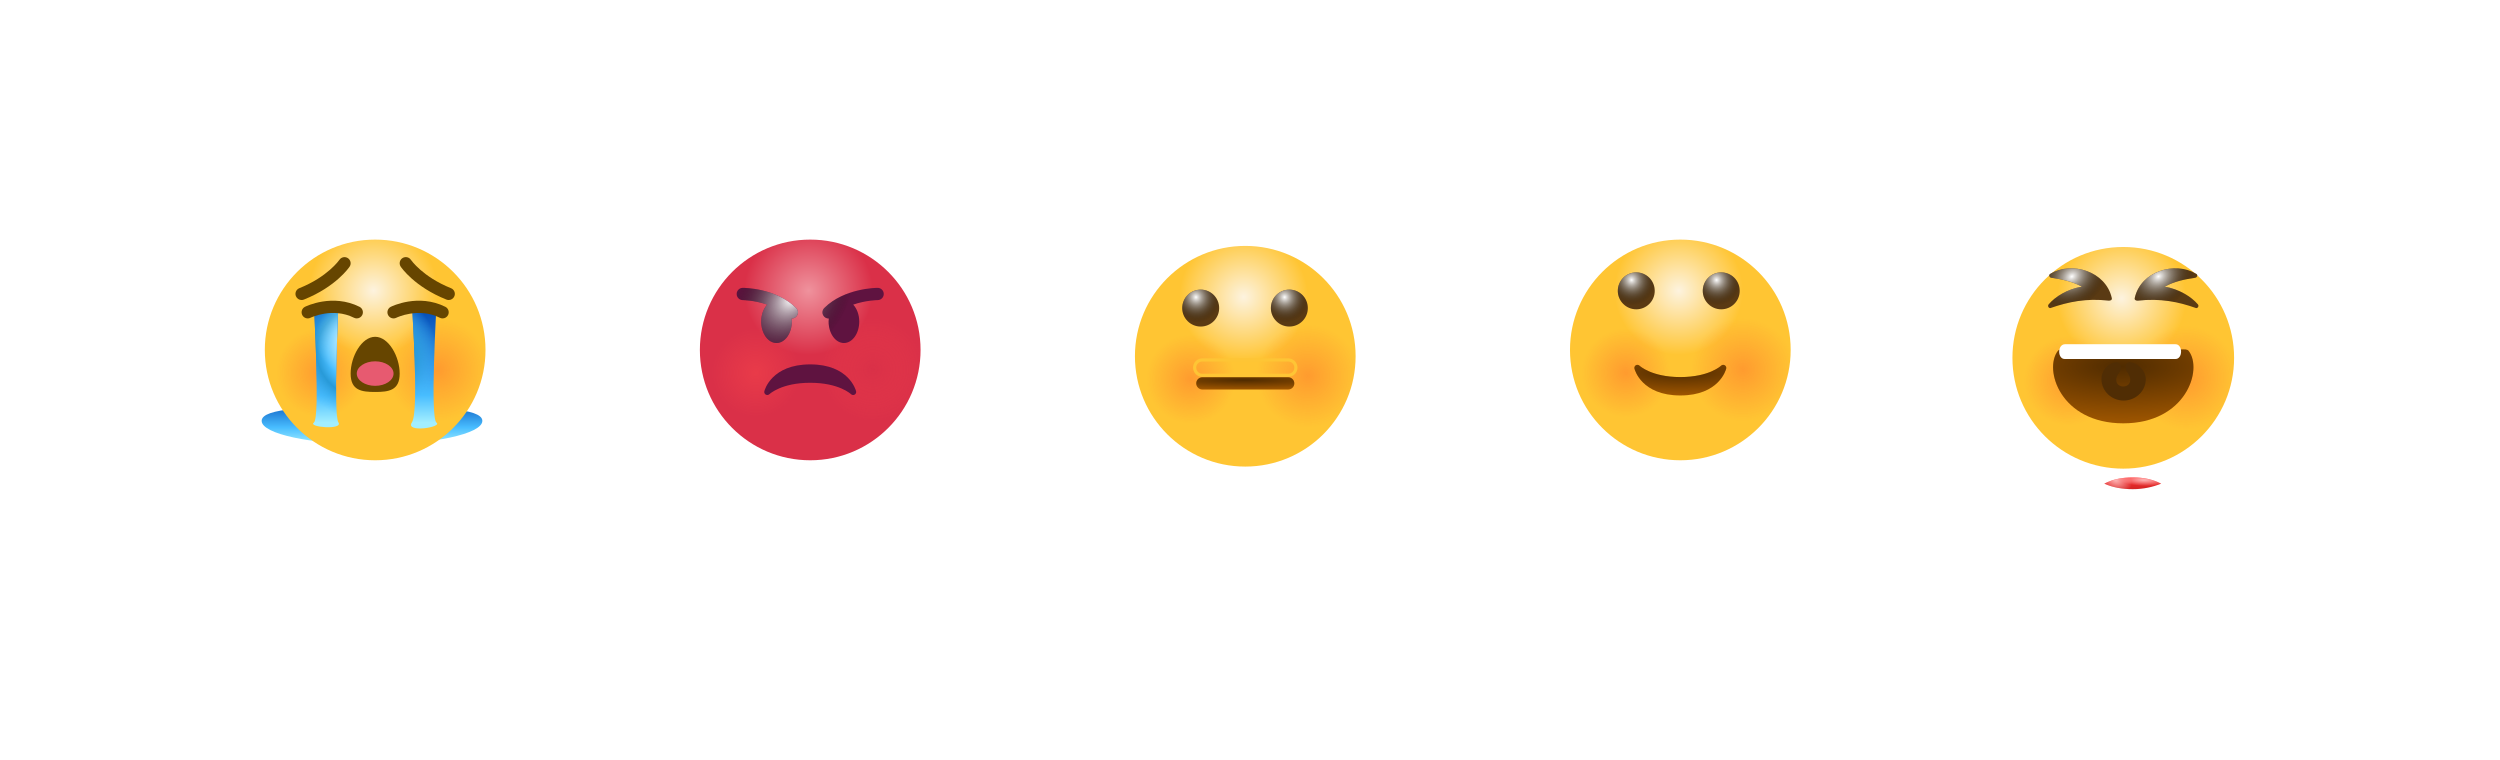 <svg width="793" height="241" viewBox="0 0 793 241" fill="none" xmlns="http://www.w3.org/2000/svg">
<g filter="url(#filter0_ddiiii_203_234)">
<path d="M673.5 138.656C692.916 138.656 708.656 122.916 708.656 103.5C708.656 84.084 692.916 68.344 673.5 68.344C654.084 68.344 638.344 84.084 638.344 103.5C638.344 122.916 654.084 138.656 673.5 138.656Z" fill="url(#paint0_radial_203_234)"/>
<path d="M673.5 138.656C692.916 138.656 708.656 122.916 708.656 103.5C708.656 84.084 692.916 68.344 673.5 68.344C654.084 68.344 638.344 84.084 638.344 103.5C638.344 122.916 654.084 138.656 673.5 138.656Z" fill="url(#paint1_radial_203_234)" fill-opacity="0.4"/>
<path d="M673.5 138.656C692.916 138.656 708.656 122.916 708.656 103.5C708.656 84.084 692.916 68.344 673.5 68.344C654.084 68.344 638.344 84.084 638.344 103.5C638.344 122.916 654.084 138.656 673.5 138.656Z" fill="url(#paint2_radial_203_234)" fill-opacity="0.4"/>
</g>
<g filter="url(#filter1_ddii_203_234)">
<path d="M696.586 88.734C697.289 89.086 696.938 89.906 696.352 90.023C693.188 90.492 689.906 91.078 686.625 92.836C691.313 93.656 695.063 96 697.172 98.461C697.641 99.047 697.055 99.75 696.586 99.633C690.961 97.641 685.219 96.469 678.07 97.289C677.484 97.289 677.016 97.055 677.133 96.469C679.008 87.914 689.906 84.75 696.586 88.734Z" fill="#5A3A13"/>
<path d="M696.586 88.734C697.289 89.086 696.938 89.906 696.352 90.023C693.188 90.492 689.906 91.078 686.625 92.836C691.313 93.656 695.063 96 697.172 98.461C697.641 99.047 697.055 99.75 696.586 99.633C690.961 97.641 685.219 96.469 678.07 97.289C677.484 97.289 677.016 97.055 677.133 96.469C679.008 87.914 689.906 84.75 696.586 88.734Z" fill="url(#paint3_radial_203_234)" style="mix-blend-mode:soft-light"/>
</g>
<g filter="url(#filter2_ddii_203_234)">
<path d="M650.414 88.734C649.711 89.086 650.063 89.906 650.648 90.023C653.813 90.492 657.094 91.078 660.375 92.836C655.688 93.656 651.938 96 649.828 98.461C649.359 99.047 649.945 99.75 650.414 99.633C656.039 97.641 661.781 96.469 668.93 97.289C669.516 97.289 669.984 97.055 669.867 96.469C667.992 87.914 657.094 84.75 650.414 88.734Z" fill="#5A3A13"/>
<path d="M650.414 88.734C649.711 89.086 650.063 89.906 650.648 90.023C653.813 90.492 657.094 91.078 660.375 92.836C655.688 93.656 651.938 96 649.828 98.461C649.359 99.047 649.945 99.75 650.414 99.633C656.039 97.641 661.781 96.469 668.93 97.289C669.516 97.289 669.984 97.055 669.867 96.469C667.992 87.914 657.094 84.75 650.414 88.734Z" fill="url(#paint4_radial_203_234)" style="mix-blend-mode:soft-light"/>
</g>
<g filter="url(#filter3_ii_203_234)">
<path d="M694.242 106.312C693.773 105.727 692.953 105.844 692.016 105.844H654.984C654.047 105.844 653.227 105.727 652.758 106.312C648.187 112.172 653.578 129.281 673.5 129.281C693.422 129.281 698.812 112.172 694.242 106.312Z" fill="#9F5600"/>
<path d="M694.242 106.312C693.773 105.727 692.953 105.844 692.016 105.844H654.984C654.047 105.844 653.227 105.727 652.758 106.312C648.187 112.172 653.578 129.281 673.5 129.281C693.422 129.281 698.812 112.172 694.242 106.312Z" fill="url(#paint5_radial_203_234)" fill-opacity="0.5"/>
</g>
<path d="M675.609 114.867C674.906 114.867 673.852 115.453 674.32 117.211C674.555 118.031 675.727 119.086 675.727 120.492C675.727 123.305 671.273 123.305 671.273 120.492C671.273 119.086 672.445 118.148 672.68 117.211C673.031 115.57 671.977 114.867 671.391 114.867C669.516 114.867 666.586 116.859 666.586 120.258C666.586 124.008 669.75 127.055 673.617 127.055C677.484 127.055 680.648 124.008 680.648 120.258C680.531 116.977 677.484 114.984 675.609 114.867Z" fill="#502D04"/>
<g filter="url(#filter4_dddiii_203_234)">
<path d="M664.477 125.414C667.055 126.586 670.102 127.172 673.5 127.172C676.898 127.172 679.945 126.469 682.523 125.414C680.062 124.125 677.016 123.422 673.5 123.422C669.984 123.422 666.937 124.125 664.477 125.414Z" fill="url(#paint6_linear_203_234)"/>
<path d="M664.477 125.414C667.055 126.586 670.102 127.172 673.5 127.172C676.898 127.172 679.945 126.469 682.523 125.414C680.062 124.125 677.016 123.422 673.5 123.422C669.984 123.422 666.937 124.125 664.477 125.414Z" fill="url(#paint7_radial_203_234)" fill-opacity="0.8"/>
<path d="M664.477 125.414C667.055 126.586 670.102 127.172 673.5 127.172C676.898 127.172 679.945 126.469 682.523 125.414C680.062 124.125 677.016 123.422 673.5 123.422C669.984 123.422 666.937 124.125 664.477 125.414Z" fill="url(#paint8_radial_203_234)" fill-opacity="0.8"/>
</g>
<g filter="url(#filter5_di_203_234)">
<path d="M691.078 108.188H656.039C653.578 108.188 653.578 112.875 655.922 112.875H691.078C693.422 112.875 693.422 108.188 691.078 108.188Z" fill="url(#paint9_radial_203_234)"/>
</g>
<g filter="url(#filter6_ddiiii_203_234)">
<path d="M533 136C552.33 136 568 120.33 568 101C568 81.67 552.33 66 533 66C513.67 66 498 81.67 498 101C498 120.33 513.67 136 533 136Z" fill="url(#paint10_radial_203_234)"/>
<path d="M533 136C552.33 136 568 120.33 568 101C568 81.67 552.33 66 533 66C513.67 66 498 81.67 498 101C498 120.33 513.67 136 533 136Z" fill="url(#paint11_radial_203_234)" fill-opacity="0.4"/>
<path d="M533 136C552.33 136 568 120.33 568 101C568 81.67 552.33 66 533 66C513.67 66 498 81.67 498 101C498 120.33 513.67 136 533 136Z" fill="url(#paint12_radial_203_234)" fill-opacity="0.4"/>
</g>
<g filter="url(#filter7_ddii_203_234)">
<path d="M519.023 100.031C522.259 100.031 524.883 97.408 524.883 94.172C524.883 90.936 522.259 88.312 519.023 88.312C515.787 88.312 513.164 90.936 513.164 94.172C513.164 97.408 515.787 100.031 519.023 100.031Z" fill="#5A3A13"/>
<path d="M519.023 100.031C522.259 100.031 524.883 97.408 524.883 94.172C524.883 90.936 522.259 88.312 519.023 88.312C515.787 88.312 513.164 90.936 513.164 94.172C513.164 97.408 515.787 100.031 519.023 100.031Z" fill="url(#paint13_radial_203_234)" style="mix-blend-mode:soft-light"/>
</g>
<g filter="url(#filter8_ddii_203_234)">
<path d="M545.977 100.031C549.213 100.031 551.836 97.408 551.836 94.172C551.836 90.936 549.213 88.312 545.977 88.312C542.741 88.312 540.117 90.936 540.117 94.172C540.117 97.408 542.741 100.031 545.977 100.031Z" fill="#5A3A13"/>
<path d="M545.977 100.031C549.213 100.031 551.836 97.408 551.836 94.172C551.836 90.936 549.213 88.312 545.977 88.312C542.741 88.312 540.117 90.936 540.117 94.172C540.117 97.408 542.741 100.031 545.977 100.031Z" fill="url(#paint14_radial_203_234)" style="mix-blend-mode:soft-light"/>
</g>
<g filter="url(#filter9_ii_203_234)">
<path d="M533 120.444C520.717 120.444 518.533 112.278 518.446 111.93C518.339 111.506 518.529 111.064 518.911 110.847C519.06 110.763 519.226 110.722 519.389 110.722C519.638 110.722 519.887 110.819 520.073 111.004C520.108 111.039 523.873 114.611 533 114.611C542.127 114.611 545.89 111.039 545.927 111.002C546.24 110.701 546.714 110.637 547.093 110.853C547.471 111.07 547.661 111.508 547.554 111.93C547.467 112.278 545.285 120.444 533 120.444Z" fill="#9F5600"/>
<path d="M533 120.444C520.717 120.444 518.533 112.278 518.446 111.93C518.339 111.506 518.529 111.064 518.911 110.847C519.06 110.763 519.226 110.722 519.389 110.722C519.638 110.722 519.887 110.819 520.073 111.004C520.108 111.039 523.873 114.611 533 114.611C542.127 114.611 545.89 111.039 545.927 111.002C546.24 110.701 546.714 110.637 547.093 110.853C547.471 111.07 547.661 111.508 547.554 111.93C547.467 112.278 545.285 120.444 533 120.444Z" fill="url(#paint15_radial_203_234)" fill-opacity="0.5"/>
</g>
<g filter="url(#filter10_ddiiii_203_234)">
<path d="M430 103C430 122.33 414.33 138 395 138C375.672 138 360 122.33 360 103C360 83.672 375.672 68 395 68C414.33 68 430 83.672 430 103Z" fill="url(#paint16_radial_203_234)"/>
<path d="M430 103C430 122.33 414.33 138 395 138C375.672 138 360 122.33 360 103C360 83.672 375.672 68 395 68C414.33 68 430 83.672 430 103Z" fill="url(#paint17_radial_203_234)" fill-opacity="0.4"/>
<path d="M430 103C430 122.33 414.33 138 395 138C375.672 138 360 122.33 360 103C360 83.672 375.672 68 395 68C414.33 68 430 83.672 430 103Z" fill="url(#paint18_radial_203_234)" fill-opacity="0.4"/>
</g>
<g filter="url(#filter11_ii_203_234)">
<path d="M408.611 118.556H381.389C380.316 118.556 379.444 117.686 379.444 116.611C379.444 115.536 380.316 114.667 381.389 114.667H408.611C409.686 114.667 410.556 115.536 410.556 116.611C410.556 117.686 409.686 118.556 408.611 118.556Z" fill="#9F5600"/>
<path d="M408.611 118.556H381.389C380.316 118.556 379.444 117.686 379.444 116.611C379.444 115.536 380.316 114.667 381.389 114.667H408.611C409.686 114.667 410.556 115.536 410.556 116.611C410.556 117.686 409.686 118.556 408.611 118.556Z" fill="url(#paint19_radial_203_234)" fill-opacity="0.5"/>
</g>
<path d="M381.389 119.056H408.611C409.963 119.056 411.056 117.963 411.056 116.611C411.056 115.26 409.963 114.167 408.611 114.167H381.389C380.04 114.167 378.944 115.259 378.944 116.611C378.944 117.963 380.04 119.056 381.389 119.056Z" stroke="#FEC535"/>
<g filter="url(#filter12_ddii_203_234)">
<path d="M380.859 105.5C384.095 105.5 386.719 102.877 386.719 99.641C386.719 96.405 384.095 93.781 380.859 93.781C377.623 93.781 375 96.405 375 99.641C375 102.877 377.623 105.5 380.859 105.5Z" fill="#5A3A13"/>
<path d="M380.859 105.5C384.095 105.5 386.719 102.877 386.719 99.641C386.719 96.405 384.095 93.781 380.859 93.781C377.623 93.781 375 96.405 375 99.641C375 102.877 377.623 105.5 380.859 105.5Z" fill="url(#paint20_radial_203_234)" style="mix-blend-mode:soft-light"/>
</g>
<g filter="url(#filter13_ddii_203_234)">
<path d="M408.984 105.5C412.22 105.5 414.844 102.877 414.844 99.641C414.844 96.405 412.22 93.781 408.984 93.781C405.748 93.781 403.125 96.405 403.125 99.641C403.125 102.877 405.748 105.5 408.984 105.5Z" fill="#5A3A13"/>
<path d="M408.984 105.5C412.22 105.5 414.844 102.877 414.844 99.641C414.844 96.405 412.22 93.781 408.984 93.781C405.748 93.781 403.125 96.405 403.125 99.641C403.125 102.877 405.748 105.5 408.984 105.5Z" fill="url(#paint21_radial_203_234)" style="mix-blend-mode:soft-light"/>
</g>
<g filter="url(#filter14_ddiiii_203_234)">
<path d="M292 101C292 120.33 276.33 136 257 136C237.672 136 222 120.33 222 101C222 81.672 237.672 66 257 66C276.33 66 292 81.672 292 101Z" fill="url(#paint22_radial_203_234)"/>
<path d="M292 101C292 120.33 276.33 136 257 136C237.672 136 222 120.33 222 101C222 81.672 237.672 66 257 66C276.33 66 292 81.672 292 101Z" fill="url(#paint23_radial_203_234)" fill-opacity="0.4"/>
<path d="M292 101C292 120.33 276.33 136 257 136C237.672 136 222 120.33 222 101C222 81.672 237.672 66 257 66C276.33 66 292 81.672 292 101Z" fill="url(#paint24_radial_203_234)" fill-opacity="0.4"/>
</g>
<g filter="url(#filter15_ddii_203_234)">
<path d="M252.541 99.625C246.212 93.296 236.041 93.222 235.611 93.222C234.538 93.222 233.669 94.091 233.669 95.163C233.667 96.236 234.536 97.107 235.609 97.111C235.666 97.111 239.352 97.154 243.354 98.544C242.201 99.789 241.444 101.721 241.444 103.917C241.444 107.677 243.62 110.722 246.306 110.722C248.991 110.722 251.167 107.677 251.167 103.917C251.167 103.578 251.13 103.255 251.095 102.931C251.12 102.931 251.143 102.944 251.167 102.944C251.664 102.944 252.162 102.754 252.541 102.375C253.302 101.614 253.302 100.385 252.541 99.625ZM278.389 93.222C277.959 93.222 267.79 93.296 261.459 99.625C260.698 100.385 260.698 101.614 261.459 102.375C261.838 102.754 262.336 102.944 262.833 102.944C262.859 102.944 262.88 102.931 262.903 102.931C262.872 103.255 262.833 103.578 262.833 103.917C262.833 107.677 265.009 110.722 267.694 110.722C270.38 110.722 272.556 107.677 272.556 103.917C272.556 101.721 271.799 99.789 270.646 98.544C274.648 97.154 278.334 97.111 278.393 97.111C279.464 97.107 280.333 96.236 280.331 95.163C280.329 94.091 279.462 93.222 278.389 93.222Z" fill="#5F1340"/>
<path d="M252.541 99.625C246.212 93.296 236.041 93.222 235.611 93.222C234.538 93.222 233.669 94.091 233.669 95.163C233.667 96.236 234.536 97.107 235.609 97.111C235.666 97.111 239.352 97.154 243.354 98.544C242.201 99.789 241.444 101.721 241.444 103.917C241.444 107.677 243.62 110.722 246.306 110.722C248.991 110.722 251.167 107.677 251.167 103.917C251.167 103.578 251.13 103.255 251.095 102.931C251.12 102.931 251.143 102.944 251.167 102.944C251.664 102.944 252.162 102.754 252.541 102.375C253.302 101.614 253.302 100.385 252.541 99.625ZM278.389 93.222C277.959 93.222 267.79 93.296 261.459 99.625C260.698 100.385 260.698 101.614 261.459 102.375C261.838 102.754 262.336 102.944 262.833 102.944C262.859 102.944 262.88 102.931 262.903 102.931C262.872 103.255 262.833 103.578 262.833 103.917C262.833 107.677 265.009 110.722 267.694 110.722C270.38 110.722 272.556 107.677 272.556 103.917C272.556 101.721 271.799 99.789 270.646 98.544C274.648 97.154 278.334 97.111 278.393 97.111C279.464 97.107 280.333 96.236 280.331 95.163C280.329 94.091 279.462 93.222 278.389 93.222Z" fill="url(#paint25_radial_203_234)" style="mix-blend-mode:soft-light"/>
</g>
<path d="M257 115.583C269.283 115.583 271.467 123.75 271.554 124.098C271.661 124.522 271.471 124.963 271.089 125.181C270.94 125.265 270.774 125.305 270.611 125.305C270.362 125.305 270.113 125.208 269.927 125.024C269.892 124.989 266.127 121.417 257 121.417C247.873 121.417 244.11 124.989 244.073 125.025C243.76 125.329 243.286 125.387 242.907 125.175C242.529 124.957 242.339 124.52 242.446 124.098C242.533 123.75 244.715 115.583 257 115.583Z" fill="#5F1340"/>
<g filter="url(#filter16_dii_203_234)">
<path d="M119 139C138.33 139 154 135.642 154 131.5C154 127.358 138.33 127 119 127C99.67 127 84 127.358 84 131.5C84 135.642 99.67 139 119 139Z" fill="url(#paint26_linear_203_234)"/>
<path d="M119 139C138.33 139 154 135.642 154 131.5C154 127.358 138.33 127 119 127C99.67 127 84 127.358 84 131.5C84 135.642 99.67 139 119 139Z" fill="url(#paint27_radial_203_234)"/>
</g>
<g filter="url(#filter17_f_203_234)">
<path d="M119 138C131.15 138 141 135.675 141 132.808C141 129.941 131.15 135.627 119 135.627C106.85 135.627 97 129.941 97 132.808C97 135.675 106.85 138 119 138Z" fill="#A2EFFF"/>
</g>
<g filter="url(#filter18_ddiiii_203_234)">
<path d="M154 101C154 120.33 138.33 136 119 136C99.67 136 84 120.33 84 101C84 81.67 99.67 66 119 66C138.33 66 154 81.67 154 101Z" fill="url(#paint28_radial_203_234)"/>
<path d="M154 101C154 120.33 138.33 136 119 136C99.67 136 84 120.33 84 101C84 81.67 99.67 66 119 66C138.33 66 154 81.67 154 101Z" fill="url(#paint29_radial_203_234)" fill-opacity="0.4"/>
<path d="M154 101C154 120.33 138.33 136 119 136C99.67 136 84 120.33 84 101C84 81.67 99.67 66 119 66C138.33 66 154 81.67 154 101Z" fill="url(#paint30_radial_203_234)" fill-opacity="0.4"/>
</g>
<path d="M126.778 118.5C126.778 123.873 123.295 124.333 119 124.333C114.703 124.333 111.222 123.873 111.222 118.5C111.222 113.131 114.703 106.833 119 106.833C123.295 106.833 126.778 113.131 126.778 118.5ZM142.333 95.167C142.092 95.167 141.847 95.122 141.612 95.027C131.444 90.961 127.278 84.836 127.104 84.577C126.508 83.683 126.749 82.475 127.643 81.88C128.536 81.285 129.737 81.522 130.336 82.413C130.373 82.466 134.089 87.828 143.055 91.414C144.052 91.814 144.538 92.944 144.14 93.942C143.834 94.704 143.103 95.167 142.333 95.167ZM95.667 95.167C94.895 95.167 94.166 94.704 93.86 93.944C93.462 92.946 93.946 91.814 94.943 91.416C103.911 87.83 107.627 82.468 107.664 82.415C108.263 81.528 109.47 81.293 110.361 81.89C111.249 82.489 111.491 83.689 110.896 84.579C110.723 84.838 106.556 90.963 96.39 95.029C96.153 95.122 95.908 95.167 95.667 95.167Z" fill="#664500"/>
<path d="M99.556 134.056C97.5 135.5 109 136.5 107.333 133.966C105.667 131.432 107.333 97.111 107.333 97.111H99.556C99.556 97.111 101.611 132.611 99.556 134.056Z" fill="url(#paint31_linear_203_234)"/>
<path d="M99.556 134.056C97.5 135.5 109 136.5 107.333 133.966C105.667 131.432 107.333 97.111 107.333 97.111H99.556C99.556 97.111 101.611 132.611 99.556 134.056Z" fill="url(#paint32_radial_203_234)"/>
<path d="M99.556 134.056C97.5 135.5 109 136.5 107.333 133.966C105.667 131.432 107.333 97.111 107.333 97.111H99.556C99.556 97.111 101.611 132.611 99.556 134.056Z" fill="url(#paint33_radial_203_234)"/>
<path d="M130.667 97.111H138.444C138.444 97.111 136.389 132.611 138.444 134.056C140.5 135.5 128.333 137.432 130.667 133.966C133 130.5 130.667 97.111 130.667 97.111Z" fill="url(#paint34_linear_203_234)"/>
<path d="M130.667 97.111H138.444C138.444 97.111 136.389 132.611 138.444 134.056C140.5 135.5 128.333 137.432 130.667 133.966C133 130.5 130.667 97.111 130.667 97.111Z" fill="url(#paint35_radial_203_234)"/>
<path d="M130.667 97.111H138.444C138.444 97.111 136.389 132.611 138.444 134.056C140.5 135.5 128.333 137.432 130.667 133.966C133 130.5 130.667 97.111 130.667 97.111Z" fill="url(#paint36_radial_203_234)"/>
<path d="M113.165 101C112.873 101 112.576 100.934 112.297 100.796C105.469 97.381 98.55 100.761 98.482 100.796C97.52 101.28 96.353 100.885 95.873 99.927C95.392 98.966 95.781 97.797 96.742 97.317C97.096 97.142 105.488 93.045 114.038 97.317C114.998 97.797 115.387 98.966 114.907 99.927C114.565 100.607 113.878 101 113.165 101ZM140.387 101C140.095 101 139.798 100.934 139.52 100.796C132.689 97.381 125.772 100.761 125.704 100.796C124.744 101.278 123.577 100.887 123.095 99.927C122.615 98.966 123.004 97.797 123.964 97.317C124.318 97.142 132.716 93.047 141.26 97.317C142.221 97.797 142.609 98.966 142.129 99.927C141.787 100.607 141.101 101 140.387 101Z" fill="#664500"/>
<path d="M119 122.389C122.222 122.389 124.833 120.648 124.833 118.5C124.833 116.352 122.222 114.611 119 114.611C115.778 114.611 113.167 116.352 113.167 118.5C113.167 120.648 115.778 122.389 119 122.389Z" fill="#E75A70"/>
<defs>
<filter id="filter0_ddiiii_203_234" x="554.344" y="2.344" width="238.312" height="238.312" filterUnits="userSpaceOnUse" color-interpolation-filters="sRGB">
<feFlood flood-opacity="0" result="BackgroundImageFix"/>
<feColorMatrix in="SourceAlpha" type="matrix" values="0 0 0 0 0 0 0 0 0 0 0 0 0 0 0 0 0 0 127 0" result="hardAlpha"/>
<feMorphology radius="4" operator="erode" in="SourceAlpha" result="effect1_dropShadow_203_234"/>
<feOffset dy="18"/>
<feGaussianBlur stdDeviation="44"/>
<feColorMatrix type="matrix" values="0 0 0 0 0.094 0 0 0 0 0.153 0 0 0 0 0.294 0 0 0 0.24 0"/>
<feBlend mode="normal" in2="BackgroundImageFix" result="effect1_dropShadow_203_234"/>
<feColorMatrix in="SourceAlpha" type="matrix" values="0 0 0 0 0 0 0 0 0 0 0 0 0 0 0 0 0 0 127 0" result="hardAlpha"/>
<feMorphology radius="6" operator="erode" in="SourceAlpha" result="effect2_dropShadow_203_234"/>
<feOffset dy="8"/>
<feGaussianBlur stdDeviation="14"/>
<feColorMatrix type="matrix" values="0 0 0 0 0.094 0 0 0 0 0.153 0 0 0 0 0.294 0 0 0 0.22 0"/>
<feBlend mode="normal" in2="effect1_dropShadow_203_234" result="effect2_dropShadow_203_234"/>
<feBlend mode="normal" in="SourceGraphic" in2="effect2_dropShadow_203_234" result="shape"/>
<feColorMatrix in="SourceAlpha" type="matrix" values="0 0 0 0 0 0 0 0 0 0 0 0 0 0 0 0 0 0 127 0" result="hardAlpha"/>
<feOffset dy="-10"/>
<feGaussianBlur stdDeviation="5"/>
<feComposite in2="hardAlpha" operator="arithmetic" k2="-1" k3="1"/>
<feColorMatrix type="matrix" values="0 0 0 0 0.742 0 0 0 0 0.356 0 0 0 0 0 0 0 0 0.3 0"/>
<feBlend mode="normal" in2="shape" result="effect3_innerShadow_203_234"/>
<feColorMatrix in="SourceAlpha" type="matrix" values="0 0 0 0 0 0 0 0 0 0 0 0 0 0 0 0 0 0 127 0" result="hardAlpha"/>
<feOffset dy="-3"/>
<feGaussianBlur stdDeviation="1.5"/>
<feComposite in2="hardAlpha" operator="arithmetic" k2="-1" k3="1"/>
<feColorMatrix type="matrix" values="0 0 0 0 0.741 0 0 0 0 0.357 0 0 0 0 0 0 0 0 0.25 0"/>
<feBlend mode="normal" in2="effect3_innerShadow_203_234" result="effect4_innerShadow_203_234"/>
<feColorMatrix in="SourceAlpha" type="matrix" values="0 0 0 0 0 0 0 0 0 0 0 0 0 0 0 0 0 0 127 0" result="hardAlpha"/>
<feOffset/>
<feGaussianBlur stdDeviation="3"/>
<feComposite in2="hardAlpha" operator="arithmetic" k2="-1" k3="1"/>
<feColorMatrix type="matrix" values="0 0 0 0 0.776 0 0 0 0 0.278 0 0 0 0 0 0 0 0 0.75 0"/>
<feBlend mode="normal" in2="effect4_innerShadow_203_234" result="effect5_innerShadow_203_234"/>
<feColorMatrix in="SourceAlpha" type="matrix" values="0 0 0 0 0 0 0 0 0 0 0 0 0 0 0 0 0 0 127 0" result="hardAlpha"/>
<feOffset dy="-3"/>
<feGaussianBlur stdDeviation="1.5"/>
<feComposite in2="hardAlpha" operator="arithmetic" k2="-1" k3="1"/>
<feColorMatrix type="matrix" values="0 0 0 0 1 0 0 0 0 1 0 0 0 0 1 0 0 0 0.5 0"/>
<feBlend mode="normal" in2="effect5_innerShadow_203_234" result="effect6_innerShadow_203_234"/>
</filter>
<filter id="filter1_ddii_203_234" x="675.256" y="85.579" width="23.947" height="16.622" filterUnits="userSpaceOnUse" color-interpolation-filters="sRGB">
<feFlood flood-opacity="0" result="BackgroundImageFix"/>
<feColorMatrix in="SourceAlpha" type="matrix" values="0 0 0 0 0 0 0 0 0 0 0 0 0 0 0 0 0 0 127 0" result="hardAlpha"/>
<feOffset dy="0.697"/>
<feGaussianBlur stdDeviation="0.929"/>
<feColorMatrix type="matrix" values="0 0 0 0 0.521 0 0 0 0 0.074 0 0 0 0 0.046 0 0 0 0.45 0"/>
<feBlend mode="normal" in2="BackgroundImageFix" result="effect1_dropShadow_203_234"/>
<feColorMatrix in="SourceAlpha" type="matrix" values="0 0 0 0 0 0 0 0 0 0 0 0 0 0 0 0 0 0 127 0" result="hardAlpha"/>
<feOffset dy="0.232"/>
<feGaussianBlur stdDeviation="0.697"/>
<feColorMatrix type="matrix" values="0 0 0 0 0.225 0 0 0 0 0.087 0 0 0 0 0.044 0 0 0 0.25 0"/>
<feBlend mode="normal" in2="effect1_dropShadow_203_234" result="effect2_dropShadow_203_234"/>
<feBlend mode="normal" in="SourceGraphic" in2="effect2_dropShadow_203_234" result="shape"/>
<feColorMatrix in="SourceAlpha" type="matrix" values="0 0 0 0 0 0 0 0 0 0 0 0 0 0 0 0 0 0 127 0" result="hardAlpha"/>
<feOffset dy="-1.394"/>
<feGaussianBlur stdDeviation="1.394"/>
<feComposite in2="hardAlpha" operator="arithmetic" k2="-1" k3="1"/>
<feColorMatrix type="matrix" values="0 0 0 0 0.629 0 0 0 0 0.207 0 0 0 0 0.073 0 0 0 0.11 0"/>
<feBlend mode="normal" in2="shape" result="effect3_innerShadow_203_234"/>
<feColorMatrix in="SourceAlpha" type="matrix" values="0 0 0 0 0 0 0 0 0 0 0 0 0 0 0 0 0 0 127 0" result="hardAlpha"/>
<feOffset dy="-1.45"/>
<feGaussianBlur stdDeviation="1.45"/>
<feComposite in2="hardAlpha" operator="arithmetic" k2="-1" k3="1"/>
<feColorMatrix type="matrix" values="0 0 0 0 0.957 0 0 0 0 0.725 0 0 0 0 0.639 0 0 0 0.14 0"/>
<feBlend mode="normal" in2="effect3_innerShadow_203_234" result="effect4_innerShadow_203_234"/>
</filter>
<filter id="filter2_ddii_203_234" x="647.797" y="85.579" width="23.947" height="16.622" filterUnits="userSpaceOnUse" color-interpolation-filters="sRGB">
<feFlood flood-opacity="0" result="BackgroundImageFix"/>
<feColorMatrix in="SourceAlpha" type="matrix" values="0 0 0 0 0 0 0 0 0 0 0 0 0 0 0 0 0 0 127 0" result="hardAlpha"/>
<feOffset dy="0.697"/>
<feGaussianBlur stdDeviation="0.929"/>
<feColorMatrix type="matrix" values="0 0 0 0 0.521 0 0 0 0 0.074 0 0 0 0 0.046 0 0 0 0.45 0"/>
<feBlend mode="normal" in2="BackgroundImageFix" result="effect1_dropShadow_203_234"/>
<feColorMatrix in="SourceAlpha" type="matrix" values="0 0 0 0 0 0 0 0 0 0 0 0 0 0 0 0 0 0 127 0" result="hardAlpha"/>
<feOffset dy="0.232"/>
<feGaussianBlur stdDeviation="0.697"/>
<feColorMatrix type="matrix" values="0 0 0 0 0.225 0 0 0 0 0.087 0 0 0 0 0.044 0 0 0 0.25 0"/>
<feBlend mode="normal" in2="effect1_dropShadow_203_234" result="effect2_dropShadow_203_234"/>
<feBlend mode="normal" in="SourceGraphic" in2="effect2_dropShadow_203_234" result="shape"/>
<feColorMatrix in="SourceAlpha" type="matrix" values="0 0 0 0 0 0 0 0 0 0 0 0 0 0 0 0 0 0 127 0" result="hardAlpha"/>
<feOffset dy="-1.394"/>
<feGaussianBlur stdDeviation="1.394"/>
<feComposite in2="hardAlpha" operator="arithmetic" k2="-1" k3="1"/>
<feColorMatrix type="matrix" values="0 0 0 0 0.629 0 0 0 0 0.207 0 0 0 0 0.073 0 0 0 0.11 0"/>
<feBlend mode="normal" in2="shape" result="effect3_innerShadow_203_234"/>
<feColorMatrix in="SourceAlpha" type="matrix" values="0 0 0 0 0 0 0 0 0 0 0 0 0 0 0 0 0 0 127 0" result="hardAlpha"/>
<feOffset dy="-1.45"/>
<feGaussianBlur stdDeviation="1.45"/>
<feComposite in2="hardAlpha" operator="arithmetic" k2="-1" k3="1"/>
<feColorMatrix type="matrix" values="0 0 0 0 0.957 0 0 0 0 0.725 0 0 0 0 0.639 0 0 0 0.14 0"/>
<feBlend mode="normal" in2="effect3_innerShadow_203_234" result="effect4_innerShadow_203_234"/>
</filter>
<filter id="filter3_ii_203_234" x="651.236" y="105.834" width="44.527" height="27.447" filterUnits="userSpaceOnUse" color-interpolation-filters="sRGB">
<feFlood flood-opacity="0" result="BackgroundImageFix"/>
<feBlend mode="normal" in="SourceGraphic" in2="BackgroundImageFix" result="shape"/>
<feColorMatrix in="SourceAlpha" type="matrix" values="0 0 0 0 0 0 0 0 0 0 0 0 0 0 0 0 0 0 127 0" result="hardAlpha"/>
<feOffset dy="1"/>
<feGaussianBlur stdDeviation="1"/>
<feComposite in2="hardAlpha" operator="arithmetic" k2="-1" k3="1"/>
<feColorMatrix type="matrix" values="0 0 0 0 0 0 0 0 0 0 0 0 0 0 0 0 0 0 0.25 0"/>
<feBlend mode="normal" in2="shape" result="effect1_innerShadow_203_234"/>
<feColorMatrix in="SourceAlpha" type="matrix" values="0 0 0 0 0 0 0 0 0 0 0 0 0 0 0 0 0 0 127 0" result="hardAlpha"/>
<feOffset dy="4"/>
<feGaussianBlur stdDeviation="2"/>
<feComposite in2="hardAlpha" operator="arithmetic" k2="-1" k3="1"/>
<feColorMatrix type="matrix" values="0 0 0 0 0 0 0 0 0 0 0 0 0 0 0 0 0 0 0.15 0"/>
<feBlend mode="normal" in2="effect1_innerShadow_203_234" result="effect2_innerShadow_203_234"/>
</filter>
<filter id="filter4_dddiii_203_234" x="580.477" y="57.422" width="186.047" height="171.75" filterUnits="userSpaceOnUse" color-interpolation-filters="sRGB">
<feFlood flood-opacity="0" result="BackgroundImageFix"/>
<feColorMatrix in="SourceAlpha" type="matrix" values="0 0 0 0 0 0 0 0 0 0 0 0 0 0 0 0 0 0 127 0" result="hardAlpha"/>
<feMorphology radius="6" operator="erode" in="SourceAlpha" result="effect1_dropShadow_203_234"/>
<feOffset dx="2" dy="3"/>
<feGaussianBlur stdDeviation="2"/>
<feColorMatrix type="matrix" values="0 0 0 0 0.094 0 0 0 0 0.153 0 0 0 0 0.294 0 0 0 0.22 0"/>
<feBlend mode="multiply" in2="BackgroundImageFix" result="effect1_dropShadow_203_234"/>
<feColorMatrix in="SourceAlpha" type="matrix" values="0 0 0 0 0 0 0 0 0 0 0 0 0 0 0 0 0 0 127 0" result="hardAlpha"/>
<feMorphology radius="4" operator="erode" in="SourceAlpha" result="effect2_dropShadow_203_234"/>
<feOffset dy="18"/>
<feGaussianBlur stdDeviation="44"/>
<feColorMatrix type="matrix" values="0 0 0 0 0.094 0 0 0 0 0.153 0 0 0 0 0.294 0 0 0 0.24 0"/>
<feBlend mode="normal" in2="effect1_dropShadow_203_234" result="effect2_dropShadow_203_234"/>
<feColorMatrix in="SourceAlpha" type="matrix" values="0 0 0 0 0 0 0 0 0 0 0 0 0 0 0 0 0 0 127 0" result="hardAlpha"/>
<feMorphology radius="6" operator="erode" in="SourceAlpha" result="effect3_dropShadow_203_234"/>
<feOffset dy="8"/>
<feGaussianBlur stdDeviation="14"/>
<feColorMatrix type="matrix" values="0 0 0 0 0.094 0 0 0 0 0.153 0 0 0 0 0.294 0 0 0 0.22 0"/>
<feBlend mode="normal" in2="effect2_dropShadow_203_234" result="effect3_dropShadow_203_234"/>
<feBlend mode="normal" in="SourceGraphic" in2="effect3_dropShadow_203_234" result="shape"/>
<feColorMatrix in="SourceAlpha" type="matrix" values="0 0 0 0 0 0 0 0 0 0 0 0 0 0 0 0 0 0 127 0" result="hardAlpha"/>
<feOffset/>
<feGaussianBlur stdDeviation="1"/>
<feComposite in2="hardAlpha" operator="arithmetic" k2="-1" k3="1"/>
<feColorMatrix type="matrix" values="0 0 0 0 0.442 0 0 0 0 0 0 0 0 0 0 0 0 0 1 0"/>
<feBlend mode="normal" in2="shape" result="effect4_innerShadow_203_234"/>
<feColorMatrix in="SourceAlpha" type="matrix" values="0 0 0 0 0 0 0 0 0 0 0 0 0 0 0 0 0 0 127 0" result="hardAlpha"/>
<feOffset dx="-1" dy="-3"/>
<feGaussianBlur stdDeviation="3.5"/>
<feComposite in2="hardAlpha" operator="arithmetic" k2="-1" k3="1"/>
<feColorMatrix type="matrix" values="0 0 0 0 1 0 0 0 0 1 0 0 0 0 1 0 0 0 0.4 0"/>
<feBlend mode="normal" in2="effect4_innerShadow_203_234" result="effect5_innerShadow_203_234"/>
<feColorMatrix in="SourceAlpha" type="matrix" values="0 0 0 0 0 0 0 0 0 0 0 0 0 0 0 0 0 0 127 0" result="hardAlpha"/>
<feOffset dx="2" dy="2"/>
<feGaussianBlur stdDeviation="2"/>
<feComposite in2="hardAlpha" operator="arithmetic" k2="-1" k3="1"/>
<feColorMatrix type="matrix" values="0 0 0 0 1 0 0 0 0 0.161 0 0 0 0 0.161 0 0 0 1 0"/>
<feBlend mode="normal" in2="effect5_innerShadow_203_234" result="effect6_innerShadow_203_234"/>
</filter>
<filter id="filter5_di_203_234" x="652.178" y="107.188" width="42.657" height="9.688" filterUnits="userSpaceOnUse" color-interpolation-filters="sRGB">
<feFlood flood-opacity="0" result="BackgroundImageFix"/>
<feColorMatrix in="SourceAlpha" type="matrix" values="0 0 0 0 0 0 0 0 0 0 0 0 0 0 0 0 0 0 127 0" result="hardAlpha"/>
<feMorphology radius="6" operator="erode" in="SourceAlpha" result="effect1_dropShadow_203_234"/>
<feOffset dy="2"/>
<feGaussianBlur stdDeviation="4"/>
<feColorMatrix type="matrix" values="0 0 0 0 0.094 0 0 0 0 0.153 0 0 0 0 0.294 0 0 0 0.15 0"/>
<feBlend mode="normal" in2="BackgroundImageFix" result="effect1_dropShadow_203_234"/>
<feBlend mode="normal" in="SourceGraphic" in2="effect1_dropShadow_203_234" result="shape"/>
<feColorMatrix in="SourceAlpha" type="matrix" values="0 0 0 0 0 0 0 0 0 0 0 0 0 0 0 0 0 0 127 0" result="hardAlpha"/>
<feOffset dx="-1" dy="-1"/>
<feGaussianBlur stdDeviation="0.5"/>
<feComposite in2="hardAlpha" operator="arithmetic" k2="-1" k3="1"/>
<feColorMatrix type="matrix" values="0 0 0 0 0.741 0 0 0 0 0.357 0 0 0 0 0 0 0 0 0.3 0"/>
<feBlend mode="normal" in2="shape" result="effect2_innerShadow_203_234"/>
</filter>
<filter id="filter6_ddiiii_203_234" x="414" y="0" width="238" height="238" filterUnits="userSpaceOnUse" color-interpolation-filters="sRGB">
<feFlood flood-opacity="0" result="BackgroundImageFix"/>
<feColorMatrix in="SourceAlpha" type="matrix" values="0 0 0 0 0 0 0 0 0 0 0 0 0 0 0 0 0 0 127 0" result="hardAlpha"/>
<feMorphology radius="4" operator="erode" in="SourceAlpha" result="effect1_dropShadow_203_234"/>
<feOffset dy="18"/>
<feGaussianBlur stdDeviation="44"/>
<feColorMatrix type="matrix" values="0 0 0 0 0.094 0 0 0 0 0.153 0 0 0 0 0.294 0 0 0 0.24 0"/>
<feBlend mode="normal" in2="BackgroundImageFix" result="effect1_dropShadow_203_234"/>
<feColorMatrix in="SourceAlpha" type="matrix" values="0 0 0 0 0 0 0 0 0 0 0 0 0 0 0 0 0 0 127 0" result="hardAlpha"/>
<feMorphology radius="6" operator="erode" in="SourceAlpha" result="effect2_dropShadow_203_234"/>
<feOffset dy="8"/>
<feGaussianBlur stdDeviation="14"/>
<feColorMatrix type="matrix" values="0 0 0 0 0.094 0 0 0 0 0.153 0 0 0 0 0.294 0 0 0 0.22 0"/>
<feBlend mode="normal" in2="effect1_dropShadow_203_234" result="effect2_dropShadow_203_234"/>
<feBlend mode="normal" in="SourceGraphic" in2="effect2_dropShadow_203_234" result="shape"/>
<feColorMatrix in="SourceAlpha" type="matrix" values="0 0 0 0 0 0 0 0 0 0 0 0 0 0 0 0 0 0 127 0" result="hardAlpha"/>
<feOffset dy="-10"/>
<feGaussianBlur stdDeviation="5"/>
<feComposite in2="hardAlpha" operator="arithmetic" k2="-1" k3="1"/>
<feColorMatrix type="matrix" values="0 0 0 0 0.742 0 0 0 0 0.356 0 0 0 0 0 0 0 0 0.3 0"/>
<feBlend mode="normal" in2="shape" result="effect3_innerShadow_203_234"/>
<feColorMatrix in="SourceAlpha" type="matrix" values="0 0 0 0 0 0 0 0 0 0 0 0 0 0 0 0 0 0 127 0" result="hardAlpha"/>
<feOffset dy="-3"/>
<feGaussianBlur stdDeviation="1.5"/>
<feComposite in2="hardAlpha" operator="arithmetic" k2="-1" k3="1"/>
<feColorMatrix type="matrix" values="0 0 0 0 0.741 0 0 0 0 0.357 0 0 0 0 0 0 0 0 0.25 0"/>
<feBlend mode="normal" in2="effect3_innerShadow_203_234" result="effect4_innerShadow_203_234"/>
<feColorMatrix in="SourceAlpha" type="matrix" values="0 0 0 0 0 0 0 0 0 0 0 0 0 0 0 0 0 0 127 0" result="hardAlpha"/>
<feOffset/>
<feGaussianBlur stdDeviation="3"/>
<feComposite in2="hardAlpha" operator="arithmetic" k2="-1" k3="1"/>
<feColorMatrix type="matrix" values="0 0 0 0 0.776 0 0 0 0 0.278 0 0 0 0 0 0 0 0 0.75 0"/>
<feBlend mode="normal" in2="effect4_innerShadow_203_234" result="effect5_innerShadow_203_234"/>
<feColorMatrix in="SourceAlpha" type="matrix" values="0 0 0 0 0 0 0 0 0 0 0 0 0 0 0 0 0 0 127 0" result="hardAlpha"/>
<feOffset dy="-3"/>
<feGaussianBlur stdDeviation="1.5"/>
<feComposite in2="hardAlpha" operator="arithmetic" k2="-1" k3="1"/>
<feColorMatrix type="matrix" values="0 0 0 0 1 0 0 0 0 1 0 0 0 0 1 0 0 0 0.5 0"/>
<feBlend mode="normal" in2="effect5_innerShadow_203_234" result="effect6_innerShadow_203_234"/>
</filter>
<filter id="filter7_ddii_203_234" x="511.305" y="86.863" width="15.436" height="15.724" filterUnits="userSpaceOnUse" color-interpolation-filters="sRGB">
<feFlood flood-opacity="0" result="BackgroundImageFix"/>
<feColorMatrix in="SourceAlpha" type="matrix" values="0 0 0 0 0 0 0 0 0 0 0 0 0 0 0 0 0 0 127 0" result="hardAlpha"/>
<feOffset dy="0.697"/>
<feGaussianBlur stdDeviation="0.929"/>
<feColorMatrix type="matrix" values="0 0 0 0 0.521 0 0 0 0 0.074 0 0 0 0 0.046 0 0 0 0.45 0"/>
<feBlend mode="normal" in2="BackgroundImageFix" result="effect1_dropShadow_203_234"/>
<feColorMatrix in="SourceAlpha" type="matrix" values="0 0 0 0 0 0 0 0 0 0 0 0 0 0 0 0 0 0 127 0" result="hardAlpha"/>
<feOffset dy="0.232"/>
<feGaussianBlur stdDeviation="0.697"/>
<feColorMatrix type="matrix" values="0 0 0 0 0.225 0 0 0 0 0.087 0 0 0 0 0.044 0 0 0 0.25 0"/>
<feBlend mode="normal" in2="effect1_dropShadow_203_234" result="effect2_dropShadow_203_234"/>
<feBlend mode="normal" in="SourceGraphic" in2="effect2_dropShadow_203_234" result="shape"/>
<feColorMatrix in="SourceAlpha" type="matrix" values="0 0 0 0 0 0 0 0 0 0 0 0 0 0 0 0 0 0 127 0" result="hardAlpha"/>
<feOffset dy="-1.394"/>
<feGaussianBlur stdDeviation="1.394"/>
<feComposite in2="hardAlpha" operator="arithmetic" k2="-1" k3="1"/>
<feColorMatrix type="matrix" values="0 0 0 0 0.629 0 0 0 0 0.207 0 0 0 0 0.073 0 0 0 0.11 0"/>
<feBlend mode="normal" in2="shape" result="effect3_innerShadow_203_234"/>
<feColorMatrix in="SourceAlpha" type="matrix" values="0 0 0 0 0 0 0 0 0 0 0 0 0 0 0 0 0 0 127 0" result="hardAlpha"/>
<feOffset dy="-1.45"/>
<feGaussianBlur stdDeviation="1.45"/>
<feComposite in2="hardAlpha" operator="arithmetic" k2="-1" k3="1"/>
<feColorMatrix type="matrix" values="0 0 0 0 0.957 0 0 0 0 0.725 0 0 0 0 0.639 0 0 0 0.14 0"/>
<feBlend mode="normal" in2="effect3_innerShadow_203_234" result="effect4_innerShadow_203_234"/>
</filter>
<filter id="filter8_ddii_203_234" x="538.259" y="86.863" width="15.436" height="15.724" filterUnits="userSpaceOnUse" color-interpolation-filters="sRGB">
<feFlood flood-opacity="0" result="BackgroundImageFix"/>
<feColorMatrix in="SourceAlpha" type="matrix" values="0 0 0 0 0 0 0 0 0 0 0 0 0 0 0 0 0 0 127 0" result="hardAlpha"/>
<feOffset dy="0.697"/>
<feGaussianBlur stdDeviation="0.929"/>
<feColorMatrix type="matrix" values="0 0 0 0 0.521 0 0 0 0 0.074 0 0 0 0 0.046 0 0 0 0.45 0"/>
<feBlend mode="normal" in2="BackgroundImageFix" result="effect1_dropShadow_203_234"/>
<feColorMatrix in="SourceAlpha" type="matrix" values="0 0 0 0 0 0 0 0 0 0 0 0 0 0 0 0 0 0 127 0" result="hardAlpha"/>
<feOffset dy="0.232"/>
<feGaussianBlur stdDeviation="0.697"/>
<feColorMatrix type="matrix" values="0 0 0 0 0.225 0 0 0 0 0.087 0 0 0 0 0.044 0 0 0 0.25 0"/>
<feBlend mode="normal" in2="effect1_dropShadow_203_234" result="effect2_dropShadow_203_234"/>
<feBlend mode="normal" in="SourceGraphic" in2="effect2_dropShadow_203_234" result="shape"/>
<feColorMatrix in="SourceAlpha" type="matrix" values="0 0 0 0 0 0 0 0 0 0 0 0 0 0 0 0 0 0 127 0" result="hardAlpha"/>
<feOffset dy="-1.394"/>
<feGaussianBlur stdDeviation="1.394"/>
<feComposite in2="hardAlpha" operator="arithmetic" k2="-1" k3="1"/>
<feColorMatrix type="matrix" values="0 0 0 0 0.629 0 0 0 0 0.207 0 0 0 0 0.073 0 0 0 0.11 0"/>
<feBlend mode="normal" in2="shape" result="effect3_innerShadow_203_234"/>
<feColorMatrix in="SourceAlpha" type="matrix" values="0 0 0 0 0 0 0 0 0 0 0 0 0 0 0 0 0 0 127 0" result="hardAlpha"/>
<feOffset dy="-1.45"/>
<feGaussianBlur stdDeviation="1.45"/>
<feComposite in2="hardAlpha" operator="arithmetic" k2="-1" k3="1"/>
<feColorMatrix type="matrix" values="0 0 0 0 0.957 0 0 0 0 0.725 0 0 0 0 0.639 0 0 0 0.14 0"/>
<feBlend mode="normal" in2="effect3_innerShadow_203_234" result="effect4_innerShadow_203_234"/>
</filter>
<filter id="filter9_ii_203_234" x="518.416" y="110.722" width="29.167" height="13.722" filterUnits="userSpaceOnUse" color-interpolation-filters="sRGB">
<feFlood flood-opacity="0" result="BackgroundImageFix"/>
<feBlend mode="normal" in="SourceGraphic" in2="BackgroundImageFix" result="shape"/>
<feColorMatrix in="SourceAlpha" type="matrix" values="0 0 0 0 0 0 0 0 0 0 0 0 0 0 0 0 0 0 127 0" result="hardAlpha"/>
<feOffset dy="1"/>
<feGaussianBlur stdDeviation="1"/>
<feComposite in2="hardAlpha" operator="arithmetic" k2="-1" k3="1"/>
<feColorMatrix type="matrix" values="0 0 0 0 0 0 0 0 0 0 0 0 0 0 0 0 0 0 0.25 0"/>
<feBlend mode="normal" in2="shape" result="effect1_innerShadow_203_234"/>
<feColorMatrix in="SourceAlpha" type="matrix" values="0 0 0 0 0 0 0 0 0 0 0 0 0 0 0 0 0 0 127 0" result="hardAlpha"/>
<feOffset dy="4"/>
<feGaussianBlur stdDeviation="2"/>
<feComposite in2="hardAlpha" operator="arithmetic" k2="-1" k3="1"/>
<feColorMatrix type="matrix" values="0 0 0 0 0 0 0 0 0 0 0 0 0 0 0 0 0 0 0.15 0"/>
<feBlend mode="normal" in2="effect1_innerShadow_203_234" result="effect2_innerShadow_203_234"/>
</filter>
<filter id="filter10_ddiiii_203_234" x="276" y="2" width="238" height="238" filterUnits="userSpaceOnUse" color-interpolation-filters="sRGB">
<feFlood flood-opacity="0" result="BackgroundImageFix"/>
<feColorMatrix in="SourceAlpha" type="matrix" values="0 0 0 0 0 0 0 0 0 0 0 0 0 0 0 0 0 0 127 0" result="hardAlpha"/>
<feMorphology radius="4" operator="erode" in="SourceAlpha" result="effect1_dropShadow_203_234"/>
<feOffset dy="18"/>
<feGaussianBlur stdDeviation="44"/>
<feColorMatrix type="matrix" values="0 0 0 0 0.094 0 0 0 0 0.153 0 0 0 0 0.294 0 0 0 0.24 0"/>
<feBlend mode="normal" in2="BackgroundImageFix" result="effect1_dropShadow_203_234"/>
<feColorMatrix in="SourceAlpha" type="matrix" values="0 0 0 0 0 0 0 0 0 0 0 0 0 0 0 0 0 0 127 0" result="hardAlpha"/>
<feMorphology radius="6" operator="erode" in="SourceAlpha" result="effect2_dropShadow_203_234"/>
<feOffset dy="8"/>
<feGaussianBlur stdDeviation="14"/>
<feColorMatrix type="matrix" values="0 0 0 0 0.094 0 0 0 0 0.153 0 0 0 0 0.294 0 0 0 0.22 0"/>
<feBlend mode="normal" in2="effect1_dropShadow_203_234" result="effect2_dropShadow_203_234"/>
<feBlend mode="normal" in="SourceGraphic" in2="effect2_dropShadow_203_234" result="shape"/>
<feColorMatrix in="SourceAlpha" type="matrix" values="0 0 0 0 0 0 0 0 0 0 0 0 0 0 0 0 0 0 127 0" result="hardAlpha"/>
<feOffset dy="-10"/>
<feGaussianBlur stdDeviation="5"/>
<feComposite in2="hardAlpha" operator="arithmetic" k2="-1" k3="1"/>
<feColorMatrix type="matrix" values="0 0 0 0 0.742 0 0 0 0 0.356 0 0 0 0 0 0 0 0 0.3 0"/>
<feBlend mode="normal" in2="shape" result="effect3_innerShadow_203_234"/>
<feColorMatrix in="SourceAlpha" type="matrix" values="0 0 0 0 0 0 0 0 0 0 0 0 0 0 0 0 0 0 127 0" result="hardAlpha"/>
<feOffset dy="-3"/>
<feGaussianBlur stdDeviation="1.5"/>
<feComposite in2="hardAlpha" operator="arithmetic" k2="-1" k3="1"/>
<feColorMatrix type="matrix" values="0 0 0 0 0.741 0 0 0 0 0.357 0 0 0 0 0 0 0 0 0.25 0"/>
<feBlend mode="normal" in2="effect3_innerShadow_203_234" result="effect4_innerShadow_203_234"/>
<feColorMatrix in="SourceAlpha" type="matrix" values="0 0 0 0 0 0 0 0 0 0 0 0 0 0 0 0 0 0 127 0" result="hardAlpha"/>
<feOffset/>
<feGaussianBlur stdDeviation="3"/>
<feComposite in2="hardAlpha" operator="arithmetic" k2="-1" k3="1"/>
<feColorMatrix type="matrix" values="0 0 0 0 0.776 0 0 0 0 0.278 0 0 0 0 0 0 0 0 0.75 0"/>
<feBlend mode="normal" in2="effect4_innerShadow_203_234" result="effect5_innerShadow_203_234"/>
<feColorMatrix in="SourceAlpha" type="matrix" values="0 0 0 0 0 0 0 0 0 0 0 0 0 0 0 0 0 0 127 0" result="hardAlpha"/>
<feOffset dy="-3"/>
<feGaussianBlur stdDeviation="1.5"/>
<feComposite in2="hardAlpha" operator="arithmetic" k2="-1" k3="1"/>
<feColorMatrix type="matrix" values="0 0 0 0 1 0 0 0 0 1 0 0 0 0 1 0 0 0 0.5 0"/>
<feBlend mode="normal" in2="effect5_innerShadow_203_234" result="effect6_innerShadow_203_234"/>
</filter>
<filter id="filter11_ii_203_234" x="378.444" y="113.667" width="33.111" height="9.889" filterUnits="userSpaceOnUse" color-interpolation-filters="sRGB">
<feFlood flood-opacity="0" result="BackgroundImageFix"/>
<feBlend mode="normal" in="SourceGraphic" in2="BackgroundImageFix" result="shape"/>
<feColorMatrix in="SourceAlpha" type="matrix" values="0 0 0 0 0 0 0 0 0 0 0 0 0 0 0 0 0 0 127 0" result="hardAlpha"/>
<feOffset dy="1"/>
<feGaussianBlur stdDeviation="1"/>
<feComposite in2="hardAlpha" operator="arithmetic" k2="-1" k3="1"/>
<feColorMatrix type="matrix" values="0 0 0 0 0 0 0 0 0 0 0 0 0 0 0 0 0 0 0.25 0"/>
<feBlend mode="normal" in2="shape" result="effect1_innerShadow_203_234"/>
<feColorMatrix in="SourceAlpha" type="matrix" values="0 0 0 0 0 0 0 0 0 0 0 0 0 0 0 0 0 0 127 0" result="hardAlpha"/>
<feOffset dy="4"/>
<feGaussianBlur stdDeviation="2"/>
<feComposite in2="hardAlpha" operator="arithmetic" k2="-1" k3="1"/>
<feColorMatrix type="matrix" values="0 0 0 0 0 0 0 0 0 0 0 0 0 0 0 0 0 0 0.15 0"/>
<feBlend mode="normal" in2="effect1_innerShadow_203_234" result="effect2_innerShadow_203_234"/>
</filter>
<filter id="filter12_ddii_203_234" x="373.141" y="92.332" width="15.436" height="15.724" filterUnits="userSpaceOnUse" color-interpolation-filters="sRGB">
<feFlood flood-opacity="0" result="BackgroundImageFix"/>
<feColorMatrix in="SourceAlpha" type="matrix" values="0 0 0 0 0 0 0 0 0 0 0 0 0 0 0 0 0 0 127 0" result="hardAlpha"/>
<feOffset dy="0.697"/>
<feGaussianBlur stdDeviation="0.929"/>
<feColorMatrix type="matrix" values="0 0 0 0 0.521 0 0 0 0 0.074 0 0 0 0 0.046 0 0 0 0.45 0"/>
<feBlend mode="normal" in2="BackgroundImageFix" result="effect1_dropShadow_203_234"/>
<feColorMatrix in="SourceAlpha" type="matrix" values="0 0 0 0 0 0 0 0 0 0 0 0 0 0 0 0 0 0 127 0" result="hardAlpha"/>
<feOffset dy="0.232"/>
<feGaussianBlur stdDeviation="0.697"/>
<feColorMatrix type="matrix" values="0 0 0 0 0.225 0 0 0 0 0.087 0 0 0 0 0.044 0 0 0 0.25 0"/>
<feBlend mode="normal" in2="effect1_dropShadow_203_234" result="effect2_dropShadow_203_234"/>
<feBlend mode="normal" in="SourceGraphic" in2="effect2_dropShadow_203_234" result="shape"/>
<feColorMatrix in="SourceAlpha" type="matrix" values="0 0 0 0 0 0 0 0 0 0 0 0 0 0 0 0 0 0 127 0" result="hardAlpha"/>
<feOffset dy="-1.394"/>
<feGaussianBlur stdDeviation="1.394"/>
<feComposite in2="hardAlpha" operator="arithmetic" k2="-1" k3="1"/>
<feColorMatrix type="matrix" values="0 0 0 0 0.629 0 0 0 0 0.207 0 0 0 0 0.073 0 0 0 0.11 0"/>
<feBlend mode="normal" in2="shape" result="effect3_innerShadow_203_234"/>
<feColorMatrix in="SourceAlpha" type="matrix" values="0 0 0 0 0 0 0 0 0 0 0 0 0 0 0 0 0 0 127 0" result="hardAlpha"/>
<feOffset dy="-1.45"/>
<feGaussianBlur stdDeviation="1.45"/>
<feComposite in2="hardAlpha" operator="arithmetic" k2="-1" k3="1"/>
<feColorMatrix type="matrix" values="0 0 0 0 0.957 0 0 0 0 0.725 0 0 0 0 0.639 0 0 0 0.14 0"/>
<feBlend mode="normal" in2="effect3_innerShadow_203_234" result="effect4_innerShadow_203_234"/>
</filter>
<filter id="filter13_ddii_203_234" x="401.266" y="92.332" width="15.436" height="15.724" filterUnits="userSpaceOnUse" color-interpolation-filters="sRGB">
<feFlood flood-opacity="0" result="BackgroundImageFix"/>
<feColorMatrix in="SourceAlpha" type="matrix" values="0 0 0 0 0 0 0 0 0 0 0 0 0 0 0 0 0 0 127 0" result="hardAlpha"/>
<feOffset dy="0.697"/>
<feGaussianBlur stdDeviation="0.929"/>
<feColorMatrix type="matrix" values="0 0 0 0 0.521 0 0 0 0 0.074 0 0 0 0 0.046 0 0 0 0.45 0"/>
<feBlend mode="normal" in2="BackgroundImageFix" result="effect1_dropShadow_203_234"/>
<feColorMatrix in="SourceAlpha" type="matrix" values="0 0 0 0 0 0 0 0 0 0 0 0 0 0 0 0 0 0 127 0" result="hardAlpha"/>
<feOffset dy="0.232"/>
<feGaussianBlur stdDeviation="0.697"/>
<feColorMatrix type="matrix" values="0 0 0 0 0.225 0 0 0 0 0.087 0 0 0 0 0.044 0 0 0 0.25 0"/>
<feBlend mode="normal" in2="effect1_dropShadow_203_234" result="effect2_dropShadow_203_234"/>
<feBlend mode="normal" in="SourceGraphic" in2="effect2_dropShadow_203_234" result="shape"/>
<feColorMatrix in="SourceAlpha" type="matrix" values="0 0 0 0 0 0 0 0 0 0 0 0 0 0 0 0 0 0 127 0" result="hardAlpha"/>
<feOffset dy="-1.394"/>
<feGaussianBlur stdDeviation="1.394"/>
<feComposite in2="hardAlpha" operator="arithmetic" k2="-1" k3="1"/>
<feColorMatrix type="matrix" values="0 0 0 0 0.629 0 0 0 0 0.207 0 0 0 0 0.073 0 0 0 0.11 0"/>
<feBlend mode="normal" in2="shape" result="effect3_innerShadow_203_234"/>
<feColorMatrix in="SourceAlpha" type="matrix" values="0 0 0 0 0 0 0 0 0 0 0 0 0 0 0 0 0 0 127 0" result="hardAlpha"/>
<feOffset dy="-1.45"/>
<feGaussianBlur stdDeviation="1.45"/>
<feComposite in2="hardAlpha" operator="arithmetic" k2="-1" k3="1"/>
<feColorMatrix type="matrix" values="0 0 0 0 0.957 0 0 0 0 0.725 0 0 0 0 0.639 0 0 0 0.14 0"/>
<feBlend mode="normal" in2="effect3_innerShadow_203_234" result="effect4_innerShadow_203_234"/>
</filter>
<filter id="filter14_ddiiii_203_234" x="138" y="0" width="238" height="238" filterUnits="userSpaceOnUse" color-interpolation-filters="sRGB">
<feFlood flood-opacity="0" result="BackgroundImageFix"/>
<feColorMatrix in="SourceAlpha" type="matrix" values="0 0 0 0 0 0 0 0 0 0 0 0 0 0 0 0 0 0 127 0" result="hardAlpha"/>
<feMorphology radius="4" operator="erode" in="SourceAlpha" result="effect1_dropShadow_203_234"/>
<feOffset dy="18"/>
<feGaussianBlur stdDeviation="44"/>
<feColorMatrix type="matrix" values="0 0 0 0 0.266 0 0 0 0 0.094 0 0 0 0 0.294 0 0 0 0.24 0"/>
<feBlend mode="normal" in2="BackgroundImageFix" result="effect1_dropShadow_203_234"/>
<feColorMatrix in="SourceAlpha" type="matrix" values="0 0 0 0 0 0 0 0 0 0 0 0 0 0 0 0 0 0 127 0" result="hardAlpha"/>
<feMorphology radius="6" operator="erode" in="SourceAlpha" result="effect2_dropShadow_203_234"/>
<feOffset dy="8"/>
<feGaussianBlur stdDeviation="14"/>
<feColorMatrix type="matrix" values="0 0 0 0 0.094 0 0 0 0 0.153 0 0 0 0 0.294 0 0 0 0.22 0"/>
<feBlend mode="normal" in2="effect1_dropShadow_203_234" result="effect2_dropShadow_203_234"/>
<feBlend mode="normal" in="SourceGraphic" in2="effect2_dropShadow_203_234" result="shape"/>
<feColorMatrix in="SourceAlpha" type="matrix" values="0 0 0 0 0 0 0 0 0 0 0 0 0 0 0 0 0 0 127 0" result="hardAlpha"/>
<feOffset dy="-10"/>
<feGaussianBlur stdDeviation="5"/>
<feComposite in2="hardAlpha" operator="arithmetic" k2="-1" k3="1"/>
<feColorMatrix type="matrix" values="0 0 0 0 0.525 0 0 0 0 0.224 0 0 0 0 0.224 0 0 0 1 0"/>
<feBlend mode="normal" in2="shape" result="effect3_innerShadow_203_234"/>
<feColorMatrix in="SourceAlpha" type="matrix" values="0 0 0 0 0 0 0 0 0 0 0 0 0 0 0 0 0 0 127 0" result="hardAlpha"/>
<feOffset dy="-3"/>
<feGaussianBlur stdDeviation="1.5"/>
<feComposite in2="hardAlpha" operator="arithmetic" k2="-1" k3="1"/>
<feColorMatrix type="matrix" values="0 0 0 0 0.525 0 0 0 0 0.224 0 0 0 0 0.224 0 0 0 0.25 0"/>
<feBlend mode="normal" in2="effect3_innerShadow_203_234" result="effect4_innerShadow_203_234"/>
<feColorMatrix in="SourceAlpha" type="matrix" values="0 0 0 0 0 0 0 0 0 0 0 0 0 0 0 0 0 0 127 0" result="hardAlpha"/>
<feOffset/>
<feGaussianBlur stdDeviation="3"/>
<feComposite in2="hardAlpha" operator="arithmetic" k2="-1" k3="1"/>
<feColorMatrix type="matrix" values="0 0 0 0 0.525 0 0 0 0 0.224 0 0 0 0 0.224 0 0 0 0.75 0"/>
<feBlend mode="normal" in2="effect4_innerShadow_203_234" result="effect5_innerShadow_203_234"/>
<feColorMatrix in="SourceAlpha" type="matrix" values="0 0 0 0 0 0 0 0 0 0 0 0 0 0 0 0 0 0 127 0" result="hardAlpha"/>
<feOffset dy="-3"/>
<feGaussianBlur stdDeviation="1.5"/>
<feComposite in2="hardAlpha" operator="arithmetic" k2="-1" k3="1"/>
<feColorMatrix type="matrix" values="0 0 0 0 1 0 0 0 0 0.401 0 0 0 0 0.401 0 0 0 0.5 0"/>
<feBlend mode="normal" in2="effect5_innerShadow_203_234" result="effect6_innerShadow_203_234"/>
</filter>
<filter id="filter15_ddii_203_234" x="231.81" y="91.772" width="50.38" height="21.505" filterUnits="userSpaceOnUse" color-interpolation-filters="sRGB">
<feFlood flood-opacity="0" result="BackgroundImageFix"/>
<feColorMatrix in="SourceAlpha" type="matrix" values="0 0 0 0 0 0 0 0 0 0 0 0 0 0 0 0 0 0 127 0" result="hardAlpha"/>
<feOffset dy="0.697"/>
<feGaussianBlur stdDeviation="0.929"/>
<feColorMatrix type="matrix" values="0 0 0 0 0.521 0 0 0 0 0.074 0 0 0 0 0.046 0 0 0 0.45 0"/>
<feBlend mode="normal" in2="BackgroundImageFix" result="effect1_dropShadow_203_234"/>
<feColorMatrix in="SourceAlpha" type="matrix" values="0 0 0 0 0 0 0 0 0 0 0 0 0 0 0 0 0 0 127 0" result="hardAlpha"/>
<feOffset dy="0.232"/>
<feGaussianBlur stdDeviation="0.697"/>
<feColorMatrix type="matrix" values="0 0 0 0 0.225 0 0 0 0 0.087 0 0 0 0 0.044 0 0 0 0.25 0"/>
<feBlend mode="normal" in2="effect1_dropShadow_203_234" result="effect2_dropShadow_203_234"/>
<feBlend mode="normal" in="SourceGraphic" in2="effect2_dropShadow_203_234" result="shape"/>
<feColorMatrix in="SourceAlpha" type="matrix" values="0 0 0 0 0 0 0 0 0 0 0 0 0 0 0 0 0 0 127 0" result="hardAlpha"/>
<feOffset dy="-1.394"/>
<feGaussianBlur stdDeviation="1.394"/>
<feComposite in2="hardAlpha" operator="arithmetic" k2="-1" k3="1"/>
<feColorMatrix type="matrix" values="0 0 0 0 0.629 0 0 0 0 0.207 0 0 0 0 0.073 0 0 0 0.11 0"/>
<feBlend mode="normal" in2="shape" result="effect3_innerShadow_203_234"/>
<feColorMatrix in="SourceAlpha" type="matrix" values="0 0 0 0 0 0 0 0 0 0 0 0 0 0 0 0 0 0 127 0" result="hardAlpha"/>
<feOffset dy="-1.45"/>
<feGaussianBlur stdDeviation="1.45"/>
<feComposite in2="hardAlpha" operator="arithmetic" k2="-1" k3="1"/>
<feColorMatrix type="matrix" values="0 0 0 0 0.957 0 0 0 0 0.725 0 0 0 0 0.639 0 0 0 0.14 0"/>
<feBlend mode="normal" in2="effect3_innerShadow_203_234" result="effect4_innerShadow_203_234"/>
</filter>
<filter id="filter16_dii_203_234" x="83" y="126" width="74" height="17" filterUnits="userSpaceOnUse" color-interpolation-filters="sRGB">
<feFlood flood-opacity="0" result="BackgroundImageFix"/>
<feColorMatrix in="SourceAlpha" type="matrix" values="0 0 0 0 0 0 0 0 0 0 0 0 0 0 0 0 0 0 127 0" result="hardAlpha"/>
<feOffset dx="1" dy="2"/>
<feGaussianBlur stdDeviation="1"/>
<feColorMatrix type="matrix" values="0 0 0 0 0.584 0 0 0 0 0.318 0 0 0 0 0 0 0 0 0.25 0"/>
<feBlend mode="normal" in2="BackgroundImageFix" result="effect1_dropShadow_203_234"/>
<feBlend mode="normal" in="SourceGraphic" in2="effect1_dropShadow_203_234" result="shape"/>
<feColorMatrix in="SourceAlpha" type="matrix" values="0 0 0 0 0 0 0 0 0 0 0 0 0 0 0 0 0 0 127 0" result="hardAlpha"/>
<feOffset dy="2"/>
<feGaussianBlur stdDeviation="1"/>
<feComposite in2="hardAlpha" operator="arithmetic" k2="-1" k3="1"/>
<feColorMatrix type="matrix" values="0 0 0 0 0.122 0 0 0 0 0.467 0 0 0 0 0.82 0 0 0 1 0"/>
<feBlend mode="normal" in2="shape" result="effect2_innerShadow_203_234"/>
<feColorMatrix in="SourceAlpha" type="matrix" values="0 0 0 0 0 0 0 0 0 0 0 0 0 0 0 0 0 0 127 0" result="hardAlpha"/>
<feOffset dx="-2" dy="-2"/>
<feGaussianBlur stdDeviation="0.5"/>
<feComposite in2="hardAlpha" operator="arithmetic" k2="-1" k3="1"/>
<feColorMatrix type="matrix" values="0 0 0 0 0.8 0 0 0 0 0.969 0 0 0 0 1 0 0 0 0.35 0"/>
<feBlend mode="overlay" in2="effect2_innerShadow_203_234" result="effect3_innerShadow_203_234"/>
</filter>
<filter id="filter17_f_203_234" x="95" y="130" width="48" height="10" filterUnits="userSpaceOnUse" color-interpolation-filters="sRGB">
<feFlood flood-opacity="0" result="BackgroundImageFix"/>
<feBlend mode="normal" in="SourceGraphic" in2="BackgroundImageFix" result="shape"/>
<feGaussianBlur stdDeviation="1" result="effect1_foregroundBlur_203_234"/>
</filter>
<filter id="filter18_ddiiii_203_234" x="0" y="0" width="238" height="238" filterUnits="userSpaceOnUse" color-interpolation-filters="sRGB">
<feFlood flood-opacity="0" result="BackgroundImageFix"/>
<feColorMatrix in="SourceAlpha" type="matrix" values="0 0 0 0 0 0 0 0 0 0 0 0 0 0 0 0 0 0 127 0" result="hardAlpha"/>
<feMorphology radius="4" operator="erode" in="SourceAlpha" result="effect1_dropShadow_203_234"/>
<feOffset dy="18"/>
<feGaussianBlur stdDeviation="44"/>
<feColorMatrix type="matrix" values="0 0 0 0 0.094 0 0 0 0 0.153 0 0 0 0 0.294 0 0 0 0.24 0"/>
<feBlend mode="normal" in2="BackgroundImageFix" result="effect1_dropShadow_203_234"/>
<feColorMatrix in="SourceAlpha" type="matrix" values="0 0 0 0 0 0 0 0 0 0 0 0 0 0 0 0 0 0 127 0" result="hardAlpha"/>
<feMorphology radius="6" operator="erode" in="SourceAlpha" result="effect2_dropShadow_203_234"/>
<feOffset dy="8"/>
<feGaussianBlur stdDeviation="14"/>
<feColorMatrix type="matrix" values="0 0 0 0 0.094 0 0 0 0 0.153 0 0 0 0 0.294 0 0 0 0.22 0"/>
<feBlend mode="normal" in2="effect1_dropShadow_203_234" result="effect2_dropShadow_203_234"/>
<feBlend mode="normal" in="SourceGraphic" in2="effect2_dropShadow_203_234" result="shape"/>
<feColorMatrix in="SourceAlpha" type="matrix" values="0 0 0 0 0 0 0 0 0 0 0 0 0 0 0 0 0 0 127 0" result="hardAlpha"/>
<feOffset dy="-10"/>
<feGaussianBlur stdDeviation="5"/>
<feComposite in2="hardAlpha" operator="arithmetic" k2="-1" k3="1"/>
<feColorMatrix type="matrix" values="0 0 0 0 0.742 0 0 0 0 0.356 0 0 0 0 0 0 0 0 0.3 0"/>
<feBlend mode="normal" in2="shape" result="effect3_innerShadow_203_234"/>
<feColorMatrix in="SourceAlpha" type="matrix" values="0 0 0 0 0 0 0 0 0 0 0 0 0 0 0 0 0 0 127 0" result="hardAlpha"/>
<feOffset dy="-3"/>
<feGaussianBlur stdDeviation="1.5"/>
<feComposite in2="hardAlpha" operator="arithmetic" k2="-1" k3="1"/>
<feColorMatrix type="matrix" values="0 0 0 0 0.741 0 0 0 0 0.357 0 0 0 0 0 0 0 0 0.25 0"/>
<feBlend mode="normal" in2="effect3_innerShadow_203_234" result="effect4_innerShadow_203_234"/>
<feColorMatrix in="SourceAlpha" type="matrix" values="0 0 0 0 0 0 0 0 0 0 0 0 0 0 0 0 0 0 127 0" result="hardAlpha"/>
<feOffset/>
<feGaussianBlur stdDeviation="3"/>
<feComposite in2="hardAlpha" operator="arithmetic" k2="-1" k3="1"/>
<feColorMatrix type="matrix" values="0 0 0 0 0.776 0 0 0 0 0.278 0 0 0 0 0 0 0 0 0.75 0"/>
<feBlend mode="normal" in2="effect4_innerShadow_203_234" result="effect5_innerShadow_203_234"/>
<feColorMatrix in="SourceAlpha" type="matrix" values="0 0 0 0 0 0 0 0 0 0 0 0 0 0 0 0 0 0 127 0" result="hardAlpha"/>
<feOffset dy="-3"/>
<feGaussianBlur stdDeviation="1.5"/>
<feComposite in2="hardAlpha" operator="arithmetic" k2="-1" k3="1"/>
<feColorMatrix type="matrix" values="0 0 0 0 1 0 0 0 0 1 0 0 0 0 1 0 0 0 0.5 0"/>
<feBlend mode="normal" in2="effect5_innerShadow_203_234" result="effect6_innerShadow_203_234"/>
</filter>
<radialGradient id="paint0_radial_203_234" cx="0" cy="0" r="1" gradientUnits="userSpaceOnUse" gradientTransform="translate(672.975 84.61) rotate(90) scale(20.464)">
<stop stop-color="#FDF3DF"/>
<stop offset="1" stop-color="#FFC533"/>
</radialGradient>
<radialGradient id="paint1_radial_203_234" cx="0" cy="0" r="1" gradientUnits="userSpaceOnUse" gradientTransform="translate(693.439 109.797) rotate(172.648) scale(16.401)">
<stop stop-color="#FF5C28"/>
<stop offset="1" stop-color="#FF5C28" stop-opacity="0"/>
</radialGradient>
<radialGradient id="paint2_radial_203_234" cx="0" cy="0" r="1" gradientUnits="userSpaceOnUse" gradientTransform="translate(656.149 110.776) rotate(33.69) scale(14.126)">
<stop stop-color="#FF5C28"/>
<stop offset="1" stop-color="#FF5C28" stop-opacity="0"/>
</radialGradient>
<radialGradient id="paint3_radial_203_234" cx="0" cy="0" r="1" gradientUnits="userSpaceOnUse" gradientTransform="translate(684.656 89.622) rotate(56.915) scale(9.598 12.092)">
<stop stop-color="white"/>
<stop offset="1" stop-opacity="0"/>
</radialGradient>
<radialGradient id="paint4_radial_203_234" cx="0" cy="0" r="1" gradientUnits="userSpaceOnUse" gradientTransform="translate(657.197 89.622) rotate(56.915) scale(9.598 12.092)">
<stop stop-color="white"/>
<stop offset="1" stop-opacity="0"/>
</radialGradient>
<radialGradient id="paint5_radial_203_234" cx="0" cy="0" r="1" gradientUnits="userSpaceOnUse" gradientTransform="translate(672.907 111.227) rotate(90) scale(18.132 54.561)">
<stop/>
<stop offset="1" stop-opacity="0"/>
</radialGradient>
<linearGradient id="paint6_linear_203_234" x1="673.5" y1="123.422" x2="673.5" y2="127.172" gradientUnits="userSpaceOnUse">
<stop stop-color="#FF2929"/>
<stop offset="1" stop-color="#D22626"/>
</linearGradient>
<radialGradient id="paint7_radial_203_234" cx="0" cy="0" r="1" gradientUnits="userSpaceOnUse" gradientTransform="translate(668.11 124.3) rotate(20.453) scale(5.342 3.692)">
<stop stop-color="#FFD6D6"/>
<stop offset="1" stop-color="#FFDADA" stop-opacity="0"/>
</radialGradient>
<radialGradient id="paint8_radial_203_234" cx="0" cy="0" r="1" gradientUnits="userSpaceOnUse" gradientTransform="translate(677.028 124.248) rotate(91.878) scale(1.919 7.948)">
<stop offset="0.018" stop-color="#FFD6D6"/>
<stop offset="1" stop-color="#FFDADA" stop-opacity="0"/>
</radialGradient>
<radialGradient id="paint9_radial_203_234" cx="0" cy="0" r="1" gradientUnits="userSpaceOnUse" gradientTransform="translate(673.219 109.272) rotate(90) scale(1.364 11.251)">
<stop stop-color="white"/>
<stop offset="1" stop-color="white"/>
</radialGradient>
<radialGradient id="paint10_radial_203_234" cx="0" cy="0" r="1" gradientUnits="userSpaceOnUse" gradientTransform="translate(532.478 82.194) rotate(90) scale(20.373)">
<stop stop-color="#FDF3DF"/>
<stop offset="1" stop-color="#FFC533"/>
</radialGradient>
<radialGradient id="paint11_radial_203_234" cx="0" cy="0" r="1" gradientUnits="userSpaceOnUse" gradientTransform="translate(552.851 107.269) rotate(172.648) scale(16.328)">
<stop stop-color="#FF5C28"/>
<stop offset="1" stop-color="#FF5C28" stop-opacity="0"/>
</radialGradient>
<radialGradient id="paint12_radial_203_234" cx="0" cy="0" r="1" gradientUnits="userSpaceOnUse" gradientTransform="translate(515.726 108.244) rotate(33.69) scale(14.063)">
<stop stop-color="#FF5C28"/>
<stop offset="1" stop-color="#FF5C28" stop-opacity="0"/>
</radialGradient>
<radialGradient id="paint13_radial_203_234" cx="0" cy="0" r="1" gradientUnits="userSpaceOnUse" gradientTransform="translate(517.533 90.721) rotate(67.886) scale(8.062 7.745)">
<stop stop-color="white"/>
<stop offset="1" stop-opacity="0"/>
</radialGradient>
<radialGradient id="paint14_radial_203_234" cx="0" cy="0" r="1" gradientUnits="userSpaceOnUse" gradientTransform="translate(544.486 90.721) rotate(67.886) scale(8.062 7.745)">
<stop stop-color="white"/>
<stop offset="1" stop-opacity="0"/>
</radialGradient>
<radialGradient id="paint15_radial_203_234" cx="0" cy="0" r="1" gradientUnits="userSpaceOnUse" gradientTransform="translate(532.612 112.958) rotate(90) scale(7.519 35.74)">
<stop/>
<stop offset="1" stop-opacity="0"/>
</radialGradient>
<radialGradient id="paint16_radial_203_234" cx="0" cy="0" r="1" gradientUnits="userSpaceOnUse" gradientTransform="translate(394.478 84.194) rotate(90) scale(20.373)">
<stop stop-color="#FDF3DF"/>
<stop offset="1" stop-color="#FFC533"/>
</radialGradient>
<radialGradient id="paint17_radial_203_234" cx="0" cy="0" r="1" gradientUnits="userSpaceOnUse" gradientTransform="translate(414.851 109.269) rotate(172.648) scale(16.328)">
<stop stop-color="#FF5C28"/>
<stop offset="1" stop-color="#FF5C28" stop-opacity="0"/>
</radialGradient>
<radialGradient id="paint18_radial_203_234" cx="0" cy="0" r="1" gradientUnits="userSpaceOnUse" gradientTransform="translate(377.726 110.244) rotate(33.69) scale(14.063)">
<stop stop-color="#FF5C28"/>
<stop offset="1" stop-color="#FF5C28" stop-opacity="0"/>
</radialGradient>
<radialGradient id="paint19_radial_203_234" cx="0" cy="0" r="1" gradientUnits="userSpaceOnUse" gradientTransform="translate(394.586 115.561) rotate(90) scale(3.007 38.121)">
<stop/>
<stop offset="1" stop-opacity="0"/>
</radialGradient>
<radialGradient id="paint20_radial_203_234" cx="0" cy="0" r="1" gradientUnits="userSpaceOnUse" gradientTransform="translate(379.369 96.19) rotate(67.886) scale(8.062 7.745)">
<stop stop-color="white"/>
<stop offset="1" stop-opacity="0"/>
</radialGradient>
<radialGradient id="paint21_radial_203_234" cx="0" cy="0" r="1" gradientUnits="userSpaceOnUse" gradientTransform="translate(407.494 96.19) rotate(67.886) scale(8.062 7.745)">
<stop stop-color="white"/>
<stop offset="1" stop-opacity="0"/>
</radialGradient>
<radialGradient id="paint22_radial_203_234" cx="0" cy="0" r="1" gradientUnits="userSpaceOnUse" gradientTransform="translate(256.478 82.194) rotate(90) scale(20.373)">
<stop stop-color="#EF929D"/>
<stop offset="1" stop-color="#DA3048"/>
</radialGradient>
<radialGradient id="paint23_radial_203_234" cx="0" cy="0" r="1" gradientUnits="userSpaceOnUse" gradientTransform="translate(276.851 107.269) rotate(172.648) scale(16.328)">
<stop stop-color="#D93047"/>
<stop offset="1" stop-color="#FF4B4B" stop-opacity="0"/>
</radialGradient>
<radialGradient id="paint24_radial_203_234" cx="0" cy="0" r="1" gradientUnits="userSpaceOnUse" gradientTransform="translate(239.726 108.244) rotate(33.69) scale(14.063)">
<stop stop-color="#FF4B4B"/>
<stop offset="1" stop-color="#FF4B4B" stop-opacity="0"/>
</radialGradient>
<radialGradient id="paint25_radial_203_234" cx="0" cy="0" r="1" gradientUnits="userSpaceOnUse" gradientTransform="translate(251.064 96.819) rotate(42.705) scale(16.445 22.577)">
<stop stop-color="white"/>
<stop offset="1" stop-opacity="0"/>
</radialGradient>
<linearGradient id="paint26_linear_203_234" x1="119" y1="124" x2="119" y2="139" gradientUnits="userSpaceOnUse">
<stop stop-color="#0047B3"/>
<stop offset="0.64" stop-color="#48BDFF"/>
<stop offset="1" stop-color="#A2EEFF"/>
</linearGradient>
<radialGradient id="paint27_radial_203_234" cx="0" cy="0" r="1" gradientUnits="userSpaceOnUse" gradientTransform="translate(109.062 128.216) rotate(131.461) scale(6.683 18.559)">
<stop stop-color="#FCFFFF"/>
<stop offset="1" stop-color="#CCF7FF" stop-opacity="0"/>
</radialGradient>
<radialGradient id="paint28_radial_203_234" cx="0" cy="0" r="1" gradientUnits="userSpaceOnUse" gradientTransform="translate(118.478 82.194) rotate(90) scale(20.373)">
<stop stop-color="#FDF3DF"/>
<stop offset="1" stop-color="#FFC533"/>
</radialGradient>
<radialGradient id="paint29_radial_203_234" cx="0" cy="0" r="1" gradientUnits="userSpaceOnUse" gradientTransform="translate(138.851 107.269) rotate(172.648) scale(16.328)">
<stop stop-color="#FF5C28"/>
<stop offset="1" stop-color="#FF5C28" stop-opacity="0"/>
</radialGradient>
<radialGradient id="paint30_radial_203_234" cx="0" cy="0" r="1" gradientUnits="userSpaceOnUse" gradientTransform="translate(101.726 108.244) rotate(33.69) scale(14.063)">
<stop stop-color="#FF5C28"/>
<stop offset="1" stop-color="#FF5C28" stop-opacity="0"/>
</radialGradient>
<linearGradient id="paint31_linear_203_234" x1="119" y1="97.111" x2="119" y2="134.056" gradientUnits="userSpaceOnUse">
<stop stop-color="#0047B3"/>
<stop offset="0.766" stop-color="#48BDFF"/>
<stop offset="1" stop-color="#A2EEFF"/>
</linearGradient>
<radialGradient id="paint32_radial_203_234" cx="0" cy="0" r="1" gradientUnits="userSpaceOnUse" gradientTransform="translate(115.937 111.849) rotate(103.151) scale(21.608 22.972)">
<stop stop-color="#CCF7FF"/>
<stop offset="0.52" stop-color="#48BDFF"/>
<stop offset="0.676" stop-color="#289AD8"/>
<stop offset="1" stop-color="#48BDFF" stop-opacity="0"/>
</radialGradient>
<radialGradient id="paint33_radial_203_234" cx="0" cy="0" r="1" gradientUnits="userSpaceOnUse" gradientTransform="translate(113.479 107.496) rotate(101.271) scale(12.577 13.493)">
<stop stop-color="#FCFFFF"/>
<stop offset="1" stop-color="#CCF7FF" stop-opacity="0"/>
</radialGradient>
<linearGradient id="paint34_linear_203_234" x1="119" y1="97.111" x2="119" y2="134.056" gradientUnits="userSpaceOnUse">
<stop stop-color="#0047B3"/>
<stop offset="0.766" stop-color="#48BDFF"/>
<stop offset="1" stop-color="#A2EEFF"/>
</linearGradient>
<radialGradient id="paint35_radial_203_234" cx="0" cy="0" r="1" gradientUnits="userSpaceOnUse" gradientTransform="translate(115.937 111.849) rotate(103.151) scale(21.608 22.972)">
<stop stop-color="#CCF7FF"/>
<stop offset="0.52" stop-color="#48BDFF"/>
<stop offset="0.676" stop-color="#289AD8"/>
<stop offset="1" stop-color="#48BDFF" stop-opacity="0"/>
</radialGradient>
<radialGradient id="paint36_radial_203_234" cx="0" cy="0" r="1" gradientUnits="userSpaceOnUse" gradientTransform="translate(113.479 107.496) rotate(101.271) scale(12.577 13.493)">
<stop stop-color="#FCFFFF"/>
<stop offset="1" stop-color="#CCF7FF" stop-opacity="0"/>
</radialGradient>
</defs>
</svg>
